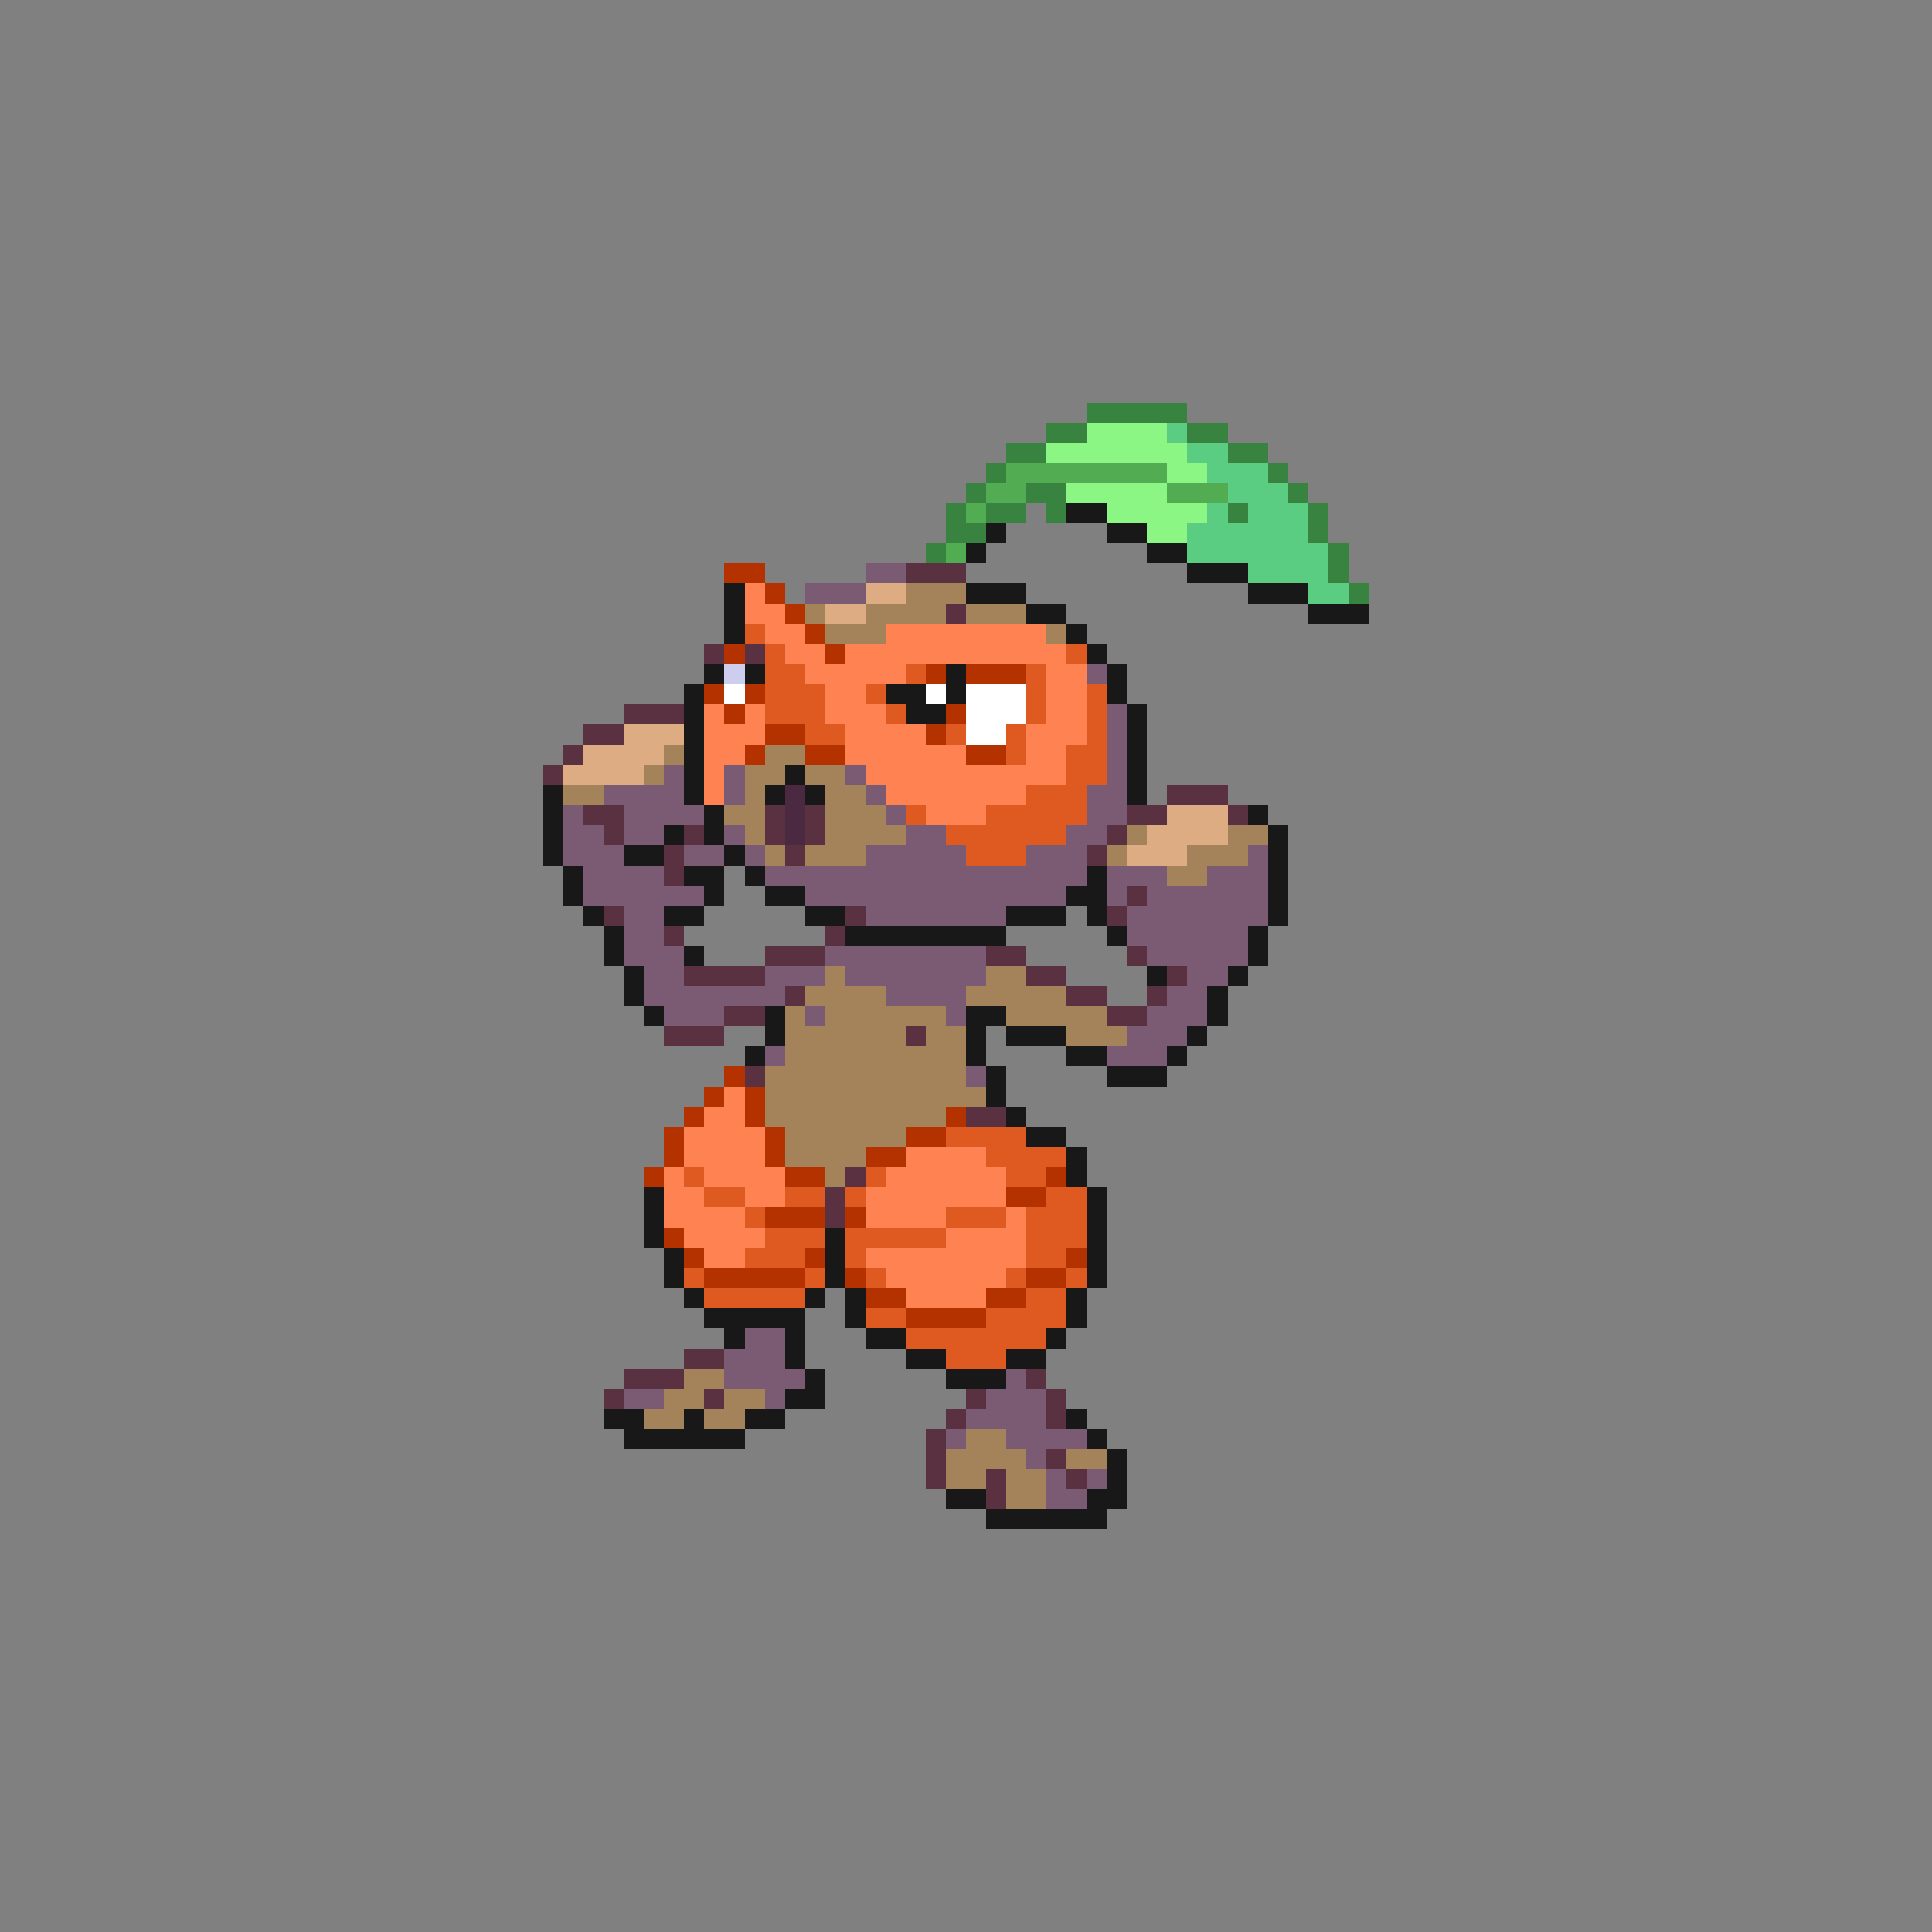 <svg xmlns="http://www.w3.org/2000/svg" viewBox="0 -0.5 96 96" shape-rendering="crispEdges">
<rect x="0" y="-0.5" width="96" height="96" fill="#808080" stroke="none"/>
<path stroke="#398341" d="M54 20h5M52 21h2M59 21h2M50 22h2M61 22h2M49 23h1M63 23h1M48 24h1M51 24h2M64 24h1M47 25h1M49 25h2M52 25h1M61 25h1M65 25h1M47 26h2M65 26h1M46 27h1M66 27h1M66 28h1M67 29h1" />
<path stroke="#8bf683" d="M54 21h4M52 22h7M58 23h2M53 24h5M55 25h5M57 26h2" />
<path stroke="#5acd83" d="M58 21h1M59 22h2M60 23h3M61 24h3M60 25h1M62 25h3M59 26h6M59 27h7M62 28h4M65 29h2" />
<path stroke="#52ac52" d="M50 23h8M49 24h2M58 24h3M48 25h1M47 27h1" />
<path stroke="#181818" d="M53 25h2M49 26h1M55 26h2M48 27h1M57 27h2M59 28h3M36 29h1M48 29h3M62 29h3M36 30h1M51 30h2M65 30h3M36 31h1M53 31h1M54 32h1M35 33h1M37 33h1M47 33h1M55 33h1M34 34h1M44 34h2M47 34h1M55 34h1M34 35h1M45 35h2M56 35h1M34 36h1M56 36h1M34 37h1M56 37h1M34 38h1M39 38h1M56 38h1M27 39h1M34 39h1M38 39h1M40 39h1M56 39h1M27 40h1M35 40h1M62 40h1M27 41h1M33 41h1M35 41h1M63 41h1M27 42h1M31 42h2M36 42h1M63 42h1M28 43h1M34 43h2M37 43h1M54 43h1M63 43h1M28 44h1M35 44h1M38 44h2M53 44h2M63 44h1M29 45h1M33 45h2M40 45h2M50 45h3M54 45h1M63 45h1M30 46h1M42 46h8M55 46h1M62 46h1M30 47h1M34 47h1M62 47h1M31 48h1M57 48h1M61 48h1M31 49h1M60 49h1M32 50h1M38 50h1M48 50h2M60 50h1M38 51h1M48 51h1M50 51h3M59 51h1M37 52h1M48 52h1M53 52h2M58 52h1M49 53h1M55 53h3M49 54h1M50 55h1M51 56h2M53 57h1M53 58h1M32 59h1M54 59h1M32 60h1M54 60h1M32 61h1M41 61h1M54 61h1M33 62h1M41 62h1M54 62h1M33 63h1M41 63h1M54 63h1M34 64h1M40 64h1M42 64h1M53 64h1M35 65h5M42 65h1M53 65h1M36 66h1M39 66h1M43 66h2M52 66h1M39 67h1M45 67h2M50 67h2M40 68h1M47 68h3M39 69h2M30 70h2M34 70h1M37 70h2M53 70h1M31 71h6M54 71h1M55 72h1M55 73h1M47 74h2M54 74h2M49 75h6" />
<path stroke="#b43100" d="M36 28h2M38 29h1M39 30h1M40 31h1M36 32h1M41 32h1M46 33h1M48 33h3M35 34h1M37 34h1M36 35h1M47 35h1M38 36h2M46 36h1M37 37h1M40 37h2M48 37h2M36 53h1M35 54h1M37 54h1M34 55h1M37 55h1M47 55h1M33 56h1M38 56h1M45 56h2M33 57h1M38 57h1M43 57h2M32 58h1M39 58h2M52 58h1M50 59h2M38 60h3M42 60h1M33 61h1M34 62h1M40 62h1M53 62h1M35 63h5M42 63h1M51 63h2M43 64h2M49 64h2M45 65h4" />
<path stroke="#7b5a73" d="M43 28h2M40 29h3M54 33h1M55 35h1M55 36h1M55 37h1M33 38h1M36 38h1M42 38h1M55 38h1M30 39h4M36 39h1M43 39h1M54 39h2M28 40h1M31 40h4M44 40h1M54 40h2M28 41h2M31 41h2M36 41h1M45 41h2M53 41h2M28 42h3M34 42h2M37 42h1M43 42h5M51 42h3M62 42h1M29 43h4M38 43h16M55 43h3M60 43h3M29 44h6M40 44h13M55 44h1M57 44h6M31 45h2M43 45h7M56 45h7M31 46h2M56 46h6M31 47h3M41 47h8M57 47h5M32 48h2M38 48h3M42 48h7M59 48h2M32 49h7M44 49h4M58 49h2M33 50h3M40 50h1M47 50h1M57 50h3M56 51h3M38 52h1M55 52h3M48 53h1M37 66h2M36 67h3M36 68h4M50 68h1M31 69h2M38 69h1M49 69h3M48 70h4M47 71h1M50 71h4M51 72h1M52 73h1M54 73h1M52 74h2" />
<path stroke="#5a3141" d="M45 28h3M47 30h1M35 32h1M37 32h1M31 35h3M29 36h2M28 37h1M27 38h1M58 39h3M29 40h2M38 40h1M40 40h1M56 40h2M61 40h1M30 41h1M34 41h1M38 41h1M40 41h1M55 41h1M33 42h1M39 42h1M54 42h1M33 43h1M56 44h1M30 45h1M42 45h1M55 45h1M33 46h1M41 46h1M38 47h3M49 47h2M56 47h1M34 48h4M51 48h2M58 48h1M39 49h1M53 49h2M57 49h1M36 50h2M55 50h2M33 51h3M45 51h1M37 53h1M48 55h2M42 58h1M41 59h1M41 60h1M34 67h2M31 68h3M51 68h1M30 69h1M35 69h1M48 69h1M52 69h1M47 70h1M52 70h1M46 71h1M46 72h1M52 72h1M46 73h1M49 73h1M53 73h1M49 74h1" />
<path stroke="#ff8352" d="M37 29h1M37 30h2M38 31h2M44 31h8M39 32h2M42 32h11M40 33h5M52 33h2M41 34h2M52 34h2M35 35h1M37 35h1M41 35h3M52 35h2M35 36h3M42 36h4M51 36h3M35 37h2M42 37h6M51 37h2M35 38h1M43 38h10M35 39h1M44 39h7M46 40h3M36 54h1M35 55h2M34 56h4M34 57h4M45 57h4M33 58h1M35 58h4M44 58h6M33 59h2M37 59h2M43 59h7M33 60h4M43 60h4M50 60h1M34 61h4M47 61h4M35 62h2M43 62h8M44 63h6M45 64h4" />
<path stroke="#deac83" d="M43 29h2M41 30h2M31 36h3M29 37h4M28 38h4M58 40h3M57 41h4M56 42h3" />
<path stroke="#a4835a" d="M45 29h3M40 30h1M43 30h4M48 30h3M41 31h3M52 31h1M33 37h1M38 37h2M32 38h1M37 38h2M40 38h2M28 39h2M37 39h1M41 39h2M36 40h2M41 40h3M37 41h1M41 41h4M56 41h1M61 41h2M38 42h1M40 42h3M55 42h1M59 42h3M58 43h2M41 48h1M49 48h2M40 49h4M48 49h5M39 50h1M41 50h6M50 50h5M39 51h6M46 51h2M53 51h3M39 52h9M38 53h10M38 54h11M38 55h9M39 56h6M39 57h4M41 58h1M34 68h2M33 69h2M36 69h2M32 70h2M35 70h2M48 71h2M47 72h4M53 72h2M47 73h2M50 73h2M50 74h2" />
<path stroke="#de5a20" d="M37 31h1M38 32h1M53 32h1M38 33h2M45 33h1M51 33h1M38 34h3M43 34h1M51 34h1M54 34h1M38 35h3M44 35h1M51 35h1M54 35h1M40 36h2M47 36h1M50 36h1M54 36h1M50 37h1M53 37h2M53 38h2M51 39h3M45 40h1M49 40h5M47 41h6M48 42h3M47 56h4M49 57h4M34 58h1M43 58h1M50 58h2M35 59h2M39 59h2M42 59h1M52 59h2M37 60h1M47 60h3M51 60h3M38 61h3M42 61h5M51 61h3M37 62h3M42 62h1M51 62h2M34 63h1M40 63h1M43 63h1M50 63h1M53 63h1M35 64h5M51 64h2M43 65h2M49 65h4M45 66h7M47 67h3" />
<path stroke="#cdcdee" d="M36 33h1" />
<path stroke="#ffffff" d="M36 34h1M46 34h1M48 34h3M48 35h3M48 36h2" />
<path stroke="#4a2941" d="M39 39h1M39 40h1M39 41h1" />
</svg>